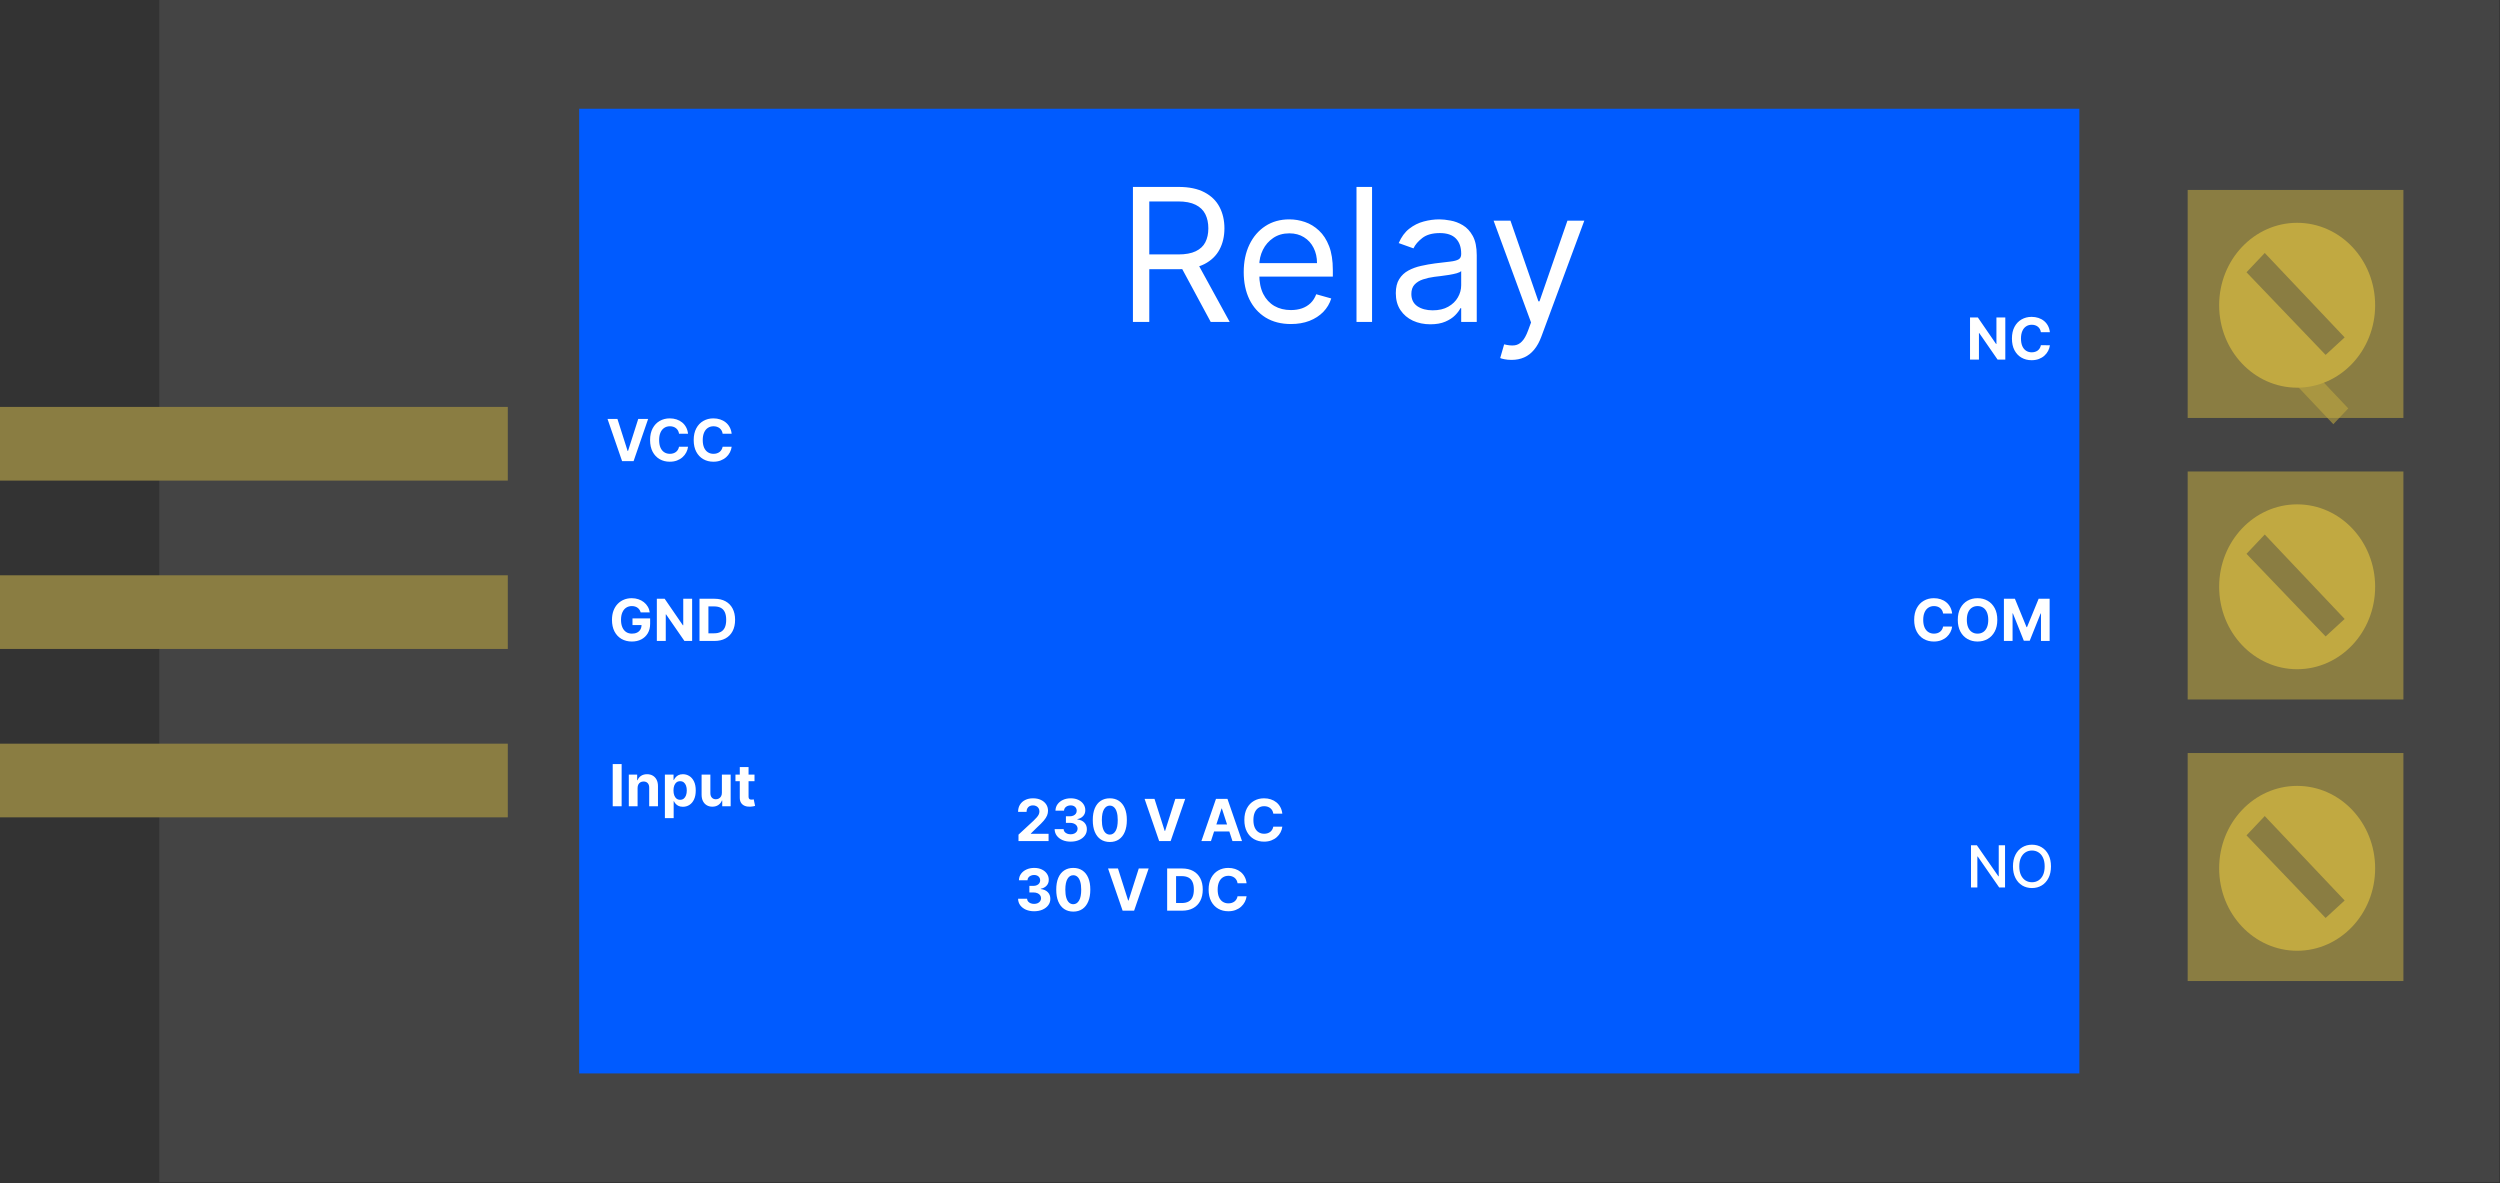 <svg width="862" height="408" viewBox="0 0 862 408" fill="none" xmlns="http://www.w3.org/2000/svg">
<rect x="0" y="0" width="862" height="408" fill="#333333" stroke="none"/>
<g clip-path="url(#clip0_440_3)">
<path d="M54.935 0V407.606H861.74V0H54.935ZM804.536 146.3L776.991 117.188L782.182 111.712L809.726 140.823L804.536 146.3Z" fill="#444444"/>
<path d="M782.168 111.707L776.984 117.186L804.528 146.297L809.712 140.818L782.168 111.707Z" fill="#8A7D42"/>
<path  id="relayPin1" class="hoverable"  d="M175.091 140.307H0V165.707H175.091V140.307Z" fill="#8A7D42"/>
<path  id="relayPin2" class="hoverable"  d="M175.091 198.358H0V223.758H175.091V198.358Z" fill="#8A7D42"/>
<path  id="relayPin3" class="hoverable"  d="M175.091 256.418H0V281.819H175.091V256.418Z" fill="#8A7D42"/>
<path d="M716.969 37.494H199.697V370.113H716.969V37.494Z" fill="#005BFF"/>
<path d="M212.892 144.455L216.408 155.506H216.543L220.065 144.455H223.474L218.46 159H214.497L209.476 144.455H212.892ZM237.239 149.547H234.128C234.071 149.144 233.955 148.787 233.78 148.474C233.605 148.157 233.38 147.887 233.105 147.665C232.83 147.442 232.513 147.272 232.153 147.153C231.798 147.035 231.412 146.976 230.996 146.976C230.243 146.976 229.587 147.163 229.028 147.537C228.47 147.906 228.036 148.446 227.729 149.156C227.421 149.862 227.267 150.719 227.267 151.727C227.267 152.764 227.421 153.635 227.729 154.341C228.041 155.046 228.477 155.579 229.036 155.939C229.594 156.299 230.241 156.479 230.974 156.479C231.386 156.479 231.768 156.424 232.118 156.315C232.473 156.206 232.788 156.048 233.062 155.839C233.337 155.626 233.564 155.368 233.744 155.065C233.929 154.762 234.057 154.417 234.128 154.028L237.239 154.043C237.158 154.71 236.957 155.354 236.635 155.974C236.318 156.59 235.889 157.142 235.349 157.629C234.814 158.112 234.175 158.496 233.432 158.78C232.693 159.059 231.857 159.199 230.925 159.199C229.627 159.199 228.467 158.905 227.445 158.318C226.427 157.731 225.622 156.881 225.03 155.768C224.443 154.656 224.149 153.309 224.149 151.727C224.149 150.141 224.447 148.792 225.044 147.679C225.641 146.566 226.45 145.719 227.473 145.136C228.496 144.549 229.646 144.256 230.925 144.256C231.768 144.256 232.549 144.374 233.268 144.611C233.993 144.848 234.634 145.193 235.193 145.648C235.752 146.098 236.206 146.649 236.557 147.303C236.912 147.956 237.139 148.704 237.239 149.547ZM252.278 149.547H249.167C249.11 149.144 248.994 148.787 248.819 148.474C248.644 148.157 248.419 147.887 248.144 147.665C247.87 147.442 247.552 147.272 247.192 147.153C246.837 147.035 246.451 146.976 246.035 146.976C245.282 146.976 244.626 147.163 244.067 147.537C243.509 147.906 243.076 148.446 242.768 149.156C242.46 149.862 242.306 150.719 242.306 151.727C242.306 152.764 242.46 153.635 242.768 154.341C243.08 155.046 243.516 155.579 244.075 155.939C244.633 156.299 245.28 156.479 246.013 156.479C246.425 156.479 246.807 156.424 247.157 156.315C247.512 156.206 247.827 156.048 248.102 155.839C248.376 155.626 248.603 155.368 248.783 155.065C248.968 154.762 249.096 154.417 249.167 154.028L252.278 154.043C252.197 154.71 251.996 155.354 251.674 155.974C251.357 156.59 250.928 157.142 250.388 157.629C249.853 158.112 249.214 158.496 248.471 158.78C247.732 159.059 246.897 159.199 245.964 159.199C244.666 159.199 243.506 158.905 242.484 158.318C241.466 157.731 240.661 156.881 240.069 155.768C239.482 154.656 239.188 153.309 239.188 151.727C239.188 150.141 239.487 148.792 240.083 147.679C240.68 146.566 241.489 145.719 242.512 145.136C243.535 144.549 244.685 144.256 245.964 144.256C246.807 144.256 247.588 144.374 248.308 144.611C249.032 144.848 249.674 145.193 250.232 145.648C250.791 146.098 251.246 146.649 251.596 147.303C251.951 147.956 252.178 148.704 252.278 149.547Z" fill="white"/>
<path d="M214.339 263.455V278H211.264V263.455H214.339ZM219.838 271.693V278H216.813V267.091H219.696V269.016H219.824C220.066 268.381 220.471 267.879 221.039 267.51C221.607 267.136 222.296 266.949 223.105 266.949C223.863 266.949 224.524 267.115 225.087 267.446C225.65 267.777 226.088 268.251 226.401 268.866C226.713 269.477 226.87 270.206 226.87 271.054V278H223.844V271.594C223.849 270.926 223.678 270.405 223.333 270.031C222.987 269.652 222.511 269.463 221.905 269.463C221.498 269.463 221.138 269.551 220.826 269.726C220.518 269.901 220.276 270.157 220.101 270.493C219.931 270.824 219.843 271.224 219.838 271.693ZM229.254 282.091V267.091H232.237V268.923H232.372C232.505 268.63 232.696 268.331 232.947 268.028C233.203 267.721 233.535 267.465 233.942 267.261C234.354 267.053 234.865 266.949 235.476 266.949C236.271 266.949 237.005 267.157 237.678 267.574C238.35 267.986 238.887 268.608 239.29 269.442C239.692 270.27 239.893 271.31 239.893 272.56C239.893 273.777 239.697 274.804 239.304 275.642C238.916 276.475 238.385 277.107 237.713 277.538C237.045 277.964 236.297 278.178 235.469 278.178C234.882 278.178 234.382 278.08 233.97 277.886C233.563 277.692 233.229 277.448 232.969 277.155C232.708 276.857 232.509 276.556 232.372 276.253H232.28V282.091H229.254ZM232.216 272.545C232.216 273.194 232.306 273.76 232.486 274.243C232.666 274.726 232.926 275.102 233.267 275.372C233.608 275.637 234.022 275.77 234.51 275.77C235.002 275.77 235.419 275.635 235.76 275.365C236.101 275.09 236.359 274.712 236.534 274.229C236.714 273.741 236.804 273.18 236.804 272.545C236.804 271.916 236.716 271.362 236.541 270.884C236.366 270.405 236.108 270.031 235.767 269.761C235.426 269.491 235.007 269.357 234.51 269.357C234.018 269.357 233.601 269.487 233.26 269.747C232.924 270.008 232.666 270.377 232.486 270.855C232.306 271.333 232.216 271.897 232.216 272.545ZM248.906 273.355V267.091H251.932V278H249.027V276.018H248.913C248.667 276.658 248.258 277.171 247.685 277.56C247.116 277.948 246.423 278.142 245.604 278.142C244.875 278.142 244.233 277.976 243.679 277.645C243.125 277.313 242.692 276.842 242.379 276.232C242.071 275.621 241.915 274.889 241.911 274.037V267.091H244.936V273.497C244.941 274.141 245.114 274.65 245.455 275.024C245.795 275.398 246.252 275.585 246.825 275.585C247.19 275.585 247.531 275.502 247.848 275.337C248.165 275.166 248.421 274.915 248.615 274.584C248.814 274.252 248.911 273.843 248.906 273.355ZM260.154 267.091V269.364H253.585V267.091H260.154ZM255.076 264.477H258.102V274.648C258.102 274.927 258.145 275.145 258.23 275.301C258.315 275.453 258.433 275.559 258.585 275.621C258.741 275.682 258.921 275.713 259.125 275.713C259.267 275.713 259.409 275.701 259.551 275.678C259.693 275.649 259.802 275.628 259.877 275.614L260.353 277.865C260.202 277.912 259.989 277.967 259.714 278.028C259.44 278.095 259.106 278.135 258.713 278.149C257.984 278.178 257.344 278.08 256.795 277.858C256.251 277.635 255.827 277.29 255.524 276.821C255.221 276.352 255.072 275.76 255.076 275.045V264.477Z" fill="white"/>
<path d="M220.909 211.156C220.81 210.811 220.67 210.505 220.49 210.24C220.31 209.97 220.09 209.743 219.83 209.558C219.574 209.369 219.28 209.224 218.949 209.125C218.622 209.026 218.26 208.976 217.862 208.976C217.119 208.976 216.465 209.161 215.902 209.53C215.343 209.899 214.908 210.437 214.595 211.142C214.283 211.843 214.126 212.7 214.126 213.713C214.126 214.726 214.28 215.588 214.588 216.298C214.896 217.009 215.331 217.551 215.895 217.925C216.458 218.294 217.124 218.479 217.891 218.479C218.587 218.479 219.181 218.356 219.673 218.109C220.17 217.858 220.549 217.506 220.81 217.051C221.075 216.597 221.207 216.059 221.207 215.439L221.832 215.531H218.082V213.216H224.169V215.048C224.169 216.327 223.899 217.425 223.359 218.344C222.82 219.258 222.076 219.963 221.129 220.46C220.182 220.953 219.098 221.199 217.876 221.199C216.513 221.199 215.315 220.898 214.283 220.297C213.25 219.691 212.446 218.831 211.868 217.719C211.295 216.601 211.009 215.276 211.009 213.741C211.009 212.562 211.179 211.511 211.52 210.588C211.866 209.66 212.348 208.874 212.969 208.23C213.589 207.586 214.311 207.096 215.135 206.76C215.959 206.424 216.851 206.256 217.812 206.256C218.636 206.256 219.403 206.376 220.114 206.618C220.824 206.855 221.454 207.191 222.003 207.626C222.557 208.062 223.009 208.58 223.359 209.182C223.71 209.778 223.935 210.437 224.034 211.156H220.909ZM238.645 206.455V221H235.989L229.661 211.845H229.554V221H226.479V206.455H229.178L235.456 215.602H235.584V206.455H238.645ZM246.342 221H241.186V206.455H246.385C247.848 206.455 249.107 206.746 250.163 207.328C251.219 207.906 252.031 208.737 252.599 209.821C253.172 210.905 253.459 212.203 253.459 213.713C253.459 215.228 253.172 216.53 252.599 217.619C252.031 218.708 251.214 219.544 250.149 220.126C249.089 220.709 247.82 221 246.342 221ZM244.261 218.365H246.214C247.124 218.365 247.888 218.204 248.509 217.882C249.134 217.555 249.602 217.051 249.915 216.369C250.232 215.683 250.391 214.797 250.391 213.713C250.391 212.638 250.232 211.76 249.915 211.078C249.602 210.396 249.136 209.894 248.516 209.572C247.895 209.25 247.131 209.089 246.222 209.089H244.261V218.365Z" fill="white"/>
<path d="M780.481 87.234L775.297 92.713L802.841 121.824L808.025 116.345L780.481 87.234Z" fill="#444444"/>
<path d="M792.057 76.825C777.206 76.825 765.163 89.552 765.163 105.249C765.163 120.945 777.206 133.672 792.057 133.672C806.908 133.672 818.95 120.945 818.95 105.249C818.95 89.543 806.917 76.825 792.057 76.825ZM801.872 122.366L774.593 93.879L780.888 87.226L808.433 116.337L801.872 122.366Z" fill="#C1A941"/>
<path opacity="0.56" id="relayConnector1" class="hoverable" d="M828.697 65.492H754.312V144.109H828.697V65.492Z" fill="#C1A941"/>
<path d="M780.48 184.308L775.296 189.787L802.84 218.898L808.024 213.419L780.48 184.308Z" fill="#444444"/>
<path d="M792.057 173.9C777.206 173.9 765.163 186.627 765.163 202.323C765.163 218.019 777.206 230.747 792.057 230.747C806.908 230.747 818.95 218.019 818.95 202.323C818.95 186.627 806.917 173.9 792.057 173.9ZM801.872 219.441L774.593 190.954L780.888 184.3L808.433 213.412L801.872 219.441Z" fill="#C1A941"/>
<path opacity="0.56" id="relayConnector2"  class="hoverable" d="M828.697 162.566H754.312V241.184H828.697V162.566Z" fill="#C1A941"/>
<path d="M780.485 281.389L775.301 286.868L802.844 315.978L808.029 310.499L780.485 281.389Z" fill="#444444"/>
<path d="M792.057 270.974C777.206 270.974 765.163 283.701 765.163 299.398C765.163 315.094 777.206 327.821 792.057 327.821C806.908 327.821 818.95 315.094 818.95 299.398C818.95 283.701 806.917 270.974 792.057 270.974ZM801.872 316.515L774.593 288.028L780.888 281.375L808.433 310.486L801.872 316.515Z" fill="#C1A941"/>
<path opacity="0.56"  id="relayConnector3" class="hoverable" d="M828.697 259.641H754.312V338.258H828.697V259.641Z" fill="#C1A941"/>
<path d="M390.636 111V64.454H406.364C410 64.454 412.985 65.076 415.318 66.318C417.652 67.546 419.379 69.235 420.5 71.386C421.621 73.538 422.182 75.985 422.182 78.727C422.182 81.47 421.621 83.901 420.5 86.023C419.379 88.144 417.659 89.811 415.341 91.023C413.023 92.22 410.061 92.818 406.455 92.818H393.727V87.727H406.273C408.758 87.727 410.758 87.364 412.273 86.636C413.803 85.909 414.909 84.879 415.591 83.546C416.288 82.197 416.636 80.591 416.636 78.727C416.636 76.864 416.288 75.235 415.591 73.841C414.894 72.447 413.78 71.371 412.25 70.614C410.72 69.841 408.697 69.454 406.182 69.454H396.273V111H390.636ZM412.545 90.091L424 111H417.455L406.182 90.091H412.545ZM445.108 111.727C441.744 111.727 438.843 110.985 436.403 109.5C433.979 108 432.108 105.909 430.79 103.227C429.487 100.53 428.835 97.394 428.835 93.818C428.835 90.242 429.487 87.091 430.79 84.364C432.108 81.621 433.941 79.485 436.29 77.954C438.653 76.409 441.411 75.636 444.562 75.636C446.381 75.636 448.176 75.939 449.949 76.546C451.722 77.151 453.335 78.136 454.79 79.5C456.244 80.849 457.403 82.636 458.267 84.864C459.131 87.091 459.562 89.833 459.562 93.091V95.364H432.653V90.727H454.108C454.108 88.758 453.714 87 452.926 85.454C452.153 83.909 451.047 82.689 449.608 81.796C448.184 80.901 446.502 80.454 444.562 80.454C442.426 80.454 440.578 80.985 439.017 82.046C437.472 83.091 436.282 84.454 435.449 86.136C434.616 87.818 434.199 89.621 434.199 91.546V94.636C434.199 97.273 434.653 99.508 435.562 101.341C436.487 103.159 437.767 104.545 439.403 105.5C441.04 106.439 442.941 106.909 445.108 106.909C446.517 106.909 447.79 106.712 448.926 106.318C450.078 105.909 451.07 105.303 451.903 104.5C452.737 103.682 453.381 102.667 453.835 101.455L459.017 102.909C458.472 104.667 457.555 106.212 456.267 107.545C454.979 108.864 453.388 109.894 451.494 110.636C449.6 111.364 447.472 111.727 445.108 111.727ZM473.085 64.454V111H467.722V64.454H473.085ZM493.182 111.818C490.97 111.818 488.962 111.402 487.159 110.568C485.356 109.72 483.924 108.5 482.864 106.909C481.803 105.303 481.273 103.364 481.273 101.091C481.273 99.091 481.667 97.47 482.455 96.227C483.242 94.97 484.295 93.985 485.614 93.273C486.932 92.561 488.386 92.03 489.977 91.682C491.583 91.318 493.197 91.03 494.818 90.818C496.939 90.546 498.659 90.341 499.977 90.204C501.311 90.053 502.28 89.803 502.886 89.454C503.508 89.106 503.818 88.5 503.818 87.636V87.454C503.818 85.212 503.205 83.47 501.977 82.227C500.765 80.985 498.924 80.364 496.455 80.364C493.894 80.364 491.886 80.924 490.432 82.046C488.977 83.167 487.955 84.364 487.364 85.636L482.273 83.818C483.182 81.697 484.394 80.046 485.909 78.864C487.439 77.667 489.106 76.833 490.909 76.364C492.727 75.879 494.515 75.636 496.273 75.636C497.394 75.636 498.682 75.773 500.136 76.046C501.606 76.303 503.023 76.841 504.386 77.659C505.765 78.477 506.909 79.712 507.818 81.364C508.727 83.015 509.182 85.227 509.182 88V111H503.818V106.273H503.545C503.182 107.03 502.576 107.841 501.727 108.705C500.879 109.568 499.75 110.303 498.341 110.909C496.932 111.515 495.212 111.818 493.182 111.818ZM494 107C496.121 107 497.909 106.583 499.364 105.75C500.833 104.917 501.939 103.841 502.682 102.523C503.439 101.205 503.818 99.818 503.818 98.364V93.454C503.591 93.727 503.091 93.977 502.318 94.204C501.561 94.417 500.682 94.606 499.682 94.773C498.697 94.924 497.735 95.061 496.795 95.182C495.871 95.288 495.121 95.379 494.545 95.454C493.152 95.636 491.848 95.932 490.636 96.341C489.439 96.735 488.47 97.333 487.727 98.136C487 98.924 486.636 100 486.636 101.364C486.636 103.227 487.326 104.636 488.705 105.591C490.098 106.53 491.864 107 494 107ZM521.176 124.091C520.267 124.091 519.456 124.015 518.744 123.864C518.032 123.727 517.54 123.591 517.267 123.455L518.631 118.727C519.934 119.061 521.085 119.182 522.085 119.091C523.085 119 523.972 118.553 524.744 117.75C525.532 116.962 526.252 115.682 526.903 113.909L527.903 111.182L514.994 76.091H520.812L530.449 103.909H530.812L540.449 76.091H546.267L531.449 116.091C530.782 117.894 529.956 119.386 528.972 120.568C527.987 121.765 526.843 122.652 525.54 123.227C524.252 123.803 522.797 124.091 521.176 124.091Z" fill="white"/>
<path d="M691.43 109.455V124H688.774L682.446 114.845H682.339V124H679.264V109.455H681.963L688.241 118.602H688.369V109.455H691.43ZM706.805 114.547H703.694C703.637 114.144 703.521 113.787 703.346 113.474C703.171 113.157 702.946 112.887 702.672 112.665C702.397 112.442 702.08 112.272 701.72 112.153C701.365 112.035 700.979 111.976 700.562 111.976C699.809 111.976 699.154 112.163 698.595 112.537C698.036 112.906 697.603 113.446 697.295 114.156C696.987 114.862 696.833 115.719 696.833 116.727C696.833 117.764 696.987 118.635 697.295 119.341C697.608 120.046 698.043 120.579 698.602 120.939C699.161 121.299 699.807 121.479 700.541 121.479C700.953 121.479 701.334 121.424 701.684 121.315C702.039 121.206 702.354 121.048 702.629 120.839C702.904 120.626 703.131 120.368 703.311 120.065C703.495 119.762 703.623 119.417 703.694 119.028L706.805 119.043C706.725 119.71 706.523 120.354 706.201 120.974C705.884 121.59 705.456 122.142 704.916 122.629C704.381 123.112 703.742 123.496 702.998 123.78C702.26 124.059 701.424 124.199 700.491 124.199C699.194 124.199 698.034 123.905 697.011 123.318C695.993 122.731 695.188 121.881 694.596 120.768C694.009 119.656 693.716 118.309 693.716 116.727C693.716 115.141 694.014 113.792 694.61 112.679C695.207 111.566 696.017 110.719 697.039 110.136C698.062 109.549 699.213 109.256 700.491 109.256C701.334 109.256 702.115 109.374 702.835 109.611C703.559 109.848 704.201 110.193 704.76 110.648C705.318 111.098 705.773 111.649 706.123 112.303C706.478 112.956 706.706 113.704 706.805 114.547Z" fill="white"/>
<path d="M673.098 211.547H669.987C669.93 211.144 669.814 210.787 669.639 210.474C669.464 210.157 669.239 209.887 668.964 209.665C668.69 209.442 668.373 209.272 668.013 209.153C667.658 209.035 667.272 208.976 666.855 208.976C666.102 208.976 665.446 209.163 664.888 209.537C664.329 209.906 663.896 210.446 663.588 211.156C663.28 211.862 663.126 212.719 663.126 213.727C663.126 214.764 663.28 215.635 663.588 216.341C663.901 217.046 664.336 217.579 664.895 217.939C665.454 218.299 666.1 218.479 666.834 218.479C667.246 218.479 667.627 218.424 667.977 218.315C668.332 218.206 668.647 218.048 668.922 217.839C669.196 217.626 669.424 217.368 669.604 217.065C669.788 216.762 669.916 216.417 669.987 216.028L673.098 216.043C673.018 216.71 672.816 217.354 672.494 217.974C672.177 218.59 671.749 219.142 671.209 219.629C670.674 220.112 670.035 220.496 669.291 220.78C668.553 221.059 667.717 221.199 666.784 221.199C665.487 221.199 664.327 220.905 663.304 220.318C662.286 219.731 661.481 218.881 660.889 217.768C660.302 216.656 660.009 215.309 660.009 213.727C660.009 212.141 660.307 210.792 660.903 209.679C661.5 208.566 662.31 207.719 663.332 207.136C664.355 206.549 665.506 206.256 666.784 206.256C667.627 206.256 668.408 206.374 669.128 206.611C669.852 206.848 670.494 207.193 671.053 207.648C671.611 208.098 672.066 208.649 672.416 209.303C672.771 209.956 672.999 210.704 673.098 211.547ZM688.67 213.727C688.67 215.313 688.369 216.663 687.768 217.776C687.171 218.888 686.357 219.738 685.325 220.325C684.297 220.908 683.142 221.199 681.859 221.199C680.566 221.199 679.406 220.905 678.379 220.318C677.351 219.731 676.539 218.881 675.942 217.768C675.346 216.656 675.048 215.309 675.048 213.727C675.048 212.141 675.346 210.792 675.942 209.679C676.539 208.566 677.351 207.719 678.379 207.136C679.406 206.549 680.566 206.256 681.859 206.256C683.142 206.256 684.297 206.549 685.325 207.136C686.357 207.719 687.171 208.566 687.768 209.679C688.369 210.792 688.67 212.141 688.67 213.727ZM685.552 213.727C685.552 212.7 685.398 211.833 685.09 211.128C684.787 210.422 684.359 209.887 683.805 209.523C683.251 209.158 682.602 208.976 681.859 208.976C681.115 208.976 680.467 209.158 679.913 209.523C679.359 209.887 678.928 210.422 678.62 211.128C678.317 211.833 678.165 212.7 678.165 213.727C678.165 214.755 678.317 215.621 678.62 216.327C678.928 217.032 679.359 217.567 679.913 217.932C680.467 218.296 681.115 218.479 681.859 218.479C682.602 218.479 683.251 218.296 683.805 217.932C684.359 217.567 684.787 217.032 685.09 216.327C685.398 215.621 685.552 214.755 685.552 213.727ZM690.948 206.455H694.74L698.746 216.227H698.917L702.922 206.455H706.715V221H703.732V211.533H703.611L699.847 220.929H697.816L694.051 211.497H693.931V221H690.948V206.455Z" fill="white"/>
<path d="M691.338 291.455V306H689.321L681.928 295.332H681.793V306H679.598V291.455H681.629L689.03 302.136H689.165V291.455H691.338ZM707.174 298.727C707.174 300.28 706.89 301.616 706.322 302.733C705.754 303.846 704.975 304.703 703.985 305.304C703.001 305.901 701.881 306.199 700.626 306.199C699.367 306.199 698.242 305.901 697.252 305.304C696.268 304.703 695.491 303.843 694.923 302.726C694.355 301.608 694.071 300.276 694.071 298.727C694.071 297.174 694.355 295.841 694.923 294.729C695.491 293.611 696.268 292.754 697.252 292.158C698.242 291.556 699.367 291.256 700.626 291.256C701.881 291.256 703.001 291.556 703.985 292.158C704.975 292.754 705.754 293.611 706.322 294.729C706.89 295.841 707.174 297.174 707.174 298.727ZM705.001 298.727C705.001 297.544 704.809 296.547 704.426 295.737C704.047 294.923 703.526 294.307 702.863 293.891C702.205 293.469 701.459 293.259 700.626 293.259C699.788 293.259 699.04 293.469 698.382 293.891C697.724 294.307 697.203 294.923 696.819 295.737C696.44 296.547 696.251 297.544 696.251 298.727C696.251 299.911 696.44 300.91 696.819 301.724C697.203 302.534 697.724 303.15 698.382 303.571C699.04 303.988 699.788 304.196 700.626 304.196C701.459 304.196 702.205 303.988 702.863 303.571C703.526 303.15 704.047 302.534 704.426 301.724C704.809 300.91 705.001 299.911 705.001 298.727Z" fill="white"/>
<path d="M351.179 290V287.784L356.357 282.99C356.797 282.564 357.166 282.18 357.464 281.839C357.768 281.499 357.997 281.165 358.153 280.838C358.31 280.507 358.388 280.149 358.388 279.766C358.388 279.339 358.291 278.973 358.097 278.665C357.902 278.352 357.637 278.113 357.301 277.947C356.965 277.777 356.584 277.692 356.158 277.692C355.713 277.692 355.324 277.782 354.993 277.962C354.661 278.142 354.406 278.4 354.226 278.736C354.046 279.072 353.956 279.472 353.956 279.936H351.037C351.037 278.984 351.252 278.158 351.683 277.457C352.114 276.757 352.718 276.214 353.494 275.831C354.271 275.447 355.166 275.256 356.179 275.256C357.221 275.256 358.127 275.44 358.899 275.81C359.676 276.174 360.279 276.681 360.71 277.33C361.141 277.978 361.357 278.722 361.357 279.56C361.357 280.109 361.248 280.651 361.03 281.186C360.817 281.721 360.436 282.315 359.886 282.969C359.337 283.617 358.563 284.396 357.564 285.305L355.44 287.386V287.486H361.548V290H351.179ZM369.153 290.199C368.092 290.199 367.148 290.017 366.319 289.652C365.495 289.283 364.844 288.776 364.366 288.132C363.893 287.483 363.649 286.735 363.635 285.888H366.731C366.75 286.243 366.866 286.555 367.079 286.825C367.297 287.09 367.586 287.296 367.946 287.443C368.306 287.59 368.71 287.663 369.16 287.663C369.629 287.663 370.043 287.58 370.403 287.415C370.763 287.249 371.045 287.019 371.248 286.726C371.452 286.432 371.554 286.094 371.554 285.71C371.554 285.322 371.445 284.979 371.227 284.68C371.014 284.377 370.706 284.141 370.304 283.97C369.906 283.8 369.432 283.714 368.883 283.714H367.527V281.456H368.883C369.347 281.456 369.757 281.375 370.112 281.214C370.472 281.054 370.751 280.831 370.95 280.547C371.149 280.258 371.248 279.922 371.248 279.538C371.248 279.174 371.161 278.854 370.985 278.58C370.815 278.3 370.574 278.082 370.261 277.926C369.953 277.77 369.593 277.692 369.181 277.692C368.765 277.692 368.384 277.768 368.038 277.919C367.692 278.066 367.415 278.277 367.207 278.551C366.999 278.826 366.887 279.148 366.873 279.517H363.926C363.94 278.679 364.179 277.94 364.643 277.301C365.107 276.662 365.732 276.162 366.518 275.803C367.309 275.438 368.201 275.256 369.196 275.256C370.199 275.256 371.078 275.438 371.831 275.803C372.583 276.167 373.168 276.66 373.585 277.28C374.006 277.895 374.215 278.587 374.21 279.354C374.215 280.168 373.961 280.848 373.45 281.392C372.943 281.937 372.283 282.282 371.468 282.429V282.543C372.538 282.68 373.353 283.052 373.912 283.658C374.475 284.259 374.754 285.012 374.75 285.916C374.754 286.745 374.515 287.481 374.032 288.125C373.554 288.769 372.894 289.276 372.051 289.645C371.208 290.014 370.242 290.199 369.153 290.199ZM382.663 290.32C381.442 290.315 380.391 290.014 379.51 289.418C378.634 288.821 377.959 287.957 377.486 286.825C377.017 285.694 376.785 284.332 376.79 282.741C376.79 281.155 377.024 279.804 377.493 278.686C377.966 277.569 378.641 276.719 379.517 276.136C380.398 275.549 381.446 275.256 382.663 275.256C383.88 275.256 384.927 275.549 385.803 276.136C386.683 276.723 387.36 277.576 387.834 278.693C388.307 279.806 388.542 281.155 388.537 282.741C388.537 284.337 388.3 285.701 387.827 286.832C387.358 287.964 386.686 288.828 385.81 289.425C384.934 290.021 383.885 290.32 382.663 290.32ZM382.663 287.77C383.497 287.77 384.162 287.351 384.659 286.513C385.156 285.675 385.402 284.418 385.398 282.741C385.398 281.638 385.284 280.72 385.057 279.986C384.834 279.252 384.517 278.7 384.105 278.331C383.698 277.962 383.217 277.777 382.663 277.777C381.835 277.777 381.172 278.191 380.675 279.02C380.178 279.848 379.927 281.089 379.922 282.741C379.922 283.859 380.033 284.792 380.256 285.54C380.483 286.283 380.803 286.842 381.214 287.216C381.626 287.585 382.109 287.77 382.663 287.77ZM398.072 275.455L401.587 286.506H401.722L405.245 275.455H408.654L403.64 290H399.677L394.656 275.455H398.072ZM417.541 290H414.245L419.267 275.455H423.23L428.244 290H424.949L421.305 278.778H421.191L417.541 290ZM417.335 284.283H425.119V286.683H417.335V284.283ZM442.145 280.547H439.034C438.977 280.144 438.861 279.787 438.686 279.474C438.511 279.157 438.286 278.887 438.011 278.665C437.737 278.442 437.42 278.272 437.06 278.153C436.705 278.035 436.319 277.976 435.902 277.976C435.149 277.976 434.493 278.163 433.935 278.537C433.376 278.906 432.943 279.446 432.635 280.156C432.327 280.862 432.173 281.719 432.173 282.727C432.173 283.764 432.327 284.635 432.635 285.341C432.947 286.046 433.383 286.579 433.942 286.939C434.5 287.299 435.147 287.479 435.881 287.479C436.293 287.479 436.674 287.424 437.024 287.315C437.379 287.206 437.694 287.048 437.969 286.839C438.243 286.626 438.471 286.368 438.651 286.065C438.835 285.762 438.963 285.417 439.034 285.028L442.145 285.043C442.064 285.71 441.863 286.354 441.541 286.974C441.224 287.59 440.795 288.142 440.256 288.629C439.721 289.112 439.081 289.496 438.338 289.78C437.599 290.059 436.764 290.199 435.831 290.199C434.534 290.199 433.374 289.905 432.351 289.318C431.333 288.731 430.528 287.881 429.936 286.768C429.349 285.656 429.055 284.309 429.055 282.727C429.055 281.141 429.354 279.792 429.95 278.679C430.547 277.566 431.357 276.719 432.379 276.136C433.402 275.549 434.553 275.256 435.831 275.256C436.674 275.256 437.455 275.374 438.175 275.611C438.899 275.848 439.541 276.193 440.099 276.648C440.658 277.098 441.113 277.649 441.463 278.303C441.818 278.956 442.045 279.704 442.145 280.547ZM356.555 314.199C355.495 314.199 354.55 314.017 353.722 313.652C352.898 313.283 352.247 312.776 351.768 312.132C351.295 311.483 351.051 310.735 351.037 309.888H354.134C354.152 310.243 354.268 310.555 354.482 310.825C354.699 311.09 354.988 311.296 355.348 311.443C355.708 311.59 356.113 311.663 356.562 311.663C357.031 311.663 357.446 311.58 357.805 311.415C358.165 311.249 358.447 311.019 358.651 310.726C358.854 310.432 358.956 310.094 358.956 309.71C358.956 309.322 358.847 308.979 358.629 308.68C358.416 308.377 358.108 308.141 357.706 307.97C357.308 307.8 356.835 307.714 356.286 307.714H354.929V305.456H356.286C356.75 305.456 357.159 305.375 357.514 305.214C357.874 305.054 358.153 304.831 358.352 304.547C358.551 304.258 358.651 303.922 358.651 303.538C358.651 303.174 358.563 302.854 358.388 302.58C358.217 302.3 357.976 302.082 357.663 301.926C357.356 301.77 356.996 301.692 356.584 301.692C356.167 301.692 355.786 301.768 355.44 301.919C355.095 302.066 354.818 302.277 354.609 302.551C354.401 302.826 354.29 303.148 354.276 303.517H351.328C351.342 302.679 351.581 301.94 352.045 301.301C352.509 300.662 353.134 300.162 353.92 299.803C354.711 299.438 355.604 299.256 356.598 299.256C357.602 299.256 358.48 299.438 359.233 299.803C359.986 300.167 360.571 300.66 360.987 301.28C361.409 301.895 361.617 302.587 361.612 303.354C361.617 304.168 361.364 304.848 360.852 305.392C360.346 305.937 359.685 306.282 358.871 306.429V306.543C359.941 306.68 360.755 307.052 361.314 307.658C361.877 308.259 362.157 309.012 362.152 309.916C362.157 310.745 361.918 311.481 361.435 312.125C360.956 312.769 360.296 313.276 359.453 313.645C358.61 314.014 357.644 314.199 356.555 314.199ZM370.066 314.32C368.844 314.315 367.793 314.014 366.912 313.418C366.036 312.821 365.362 311.957 364.888 310.825C364.419 309.694 364.187 308.332 364.192 306.741C364.192 305.155 364.426 303.804 364.895 302.686C365.369 301.569 366.043 300.719 366.919 300.136C367.8 299.549 368.849 299.256 370.066 299.256C371.283 299.256 372.329 299.549 373.205 300.136C374.086 300.723 374.763 301.576 375.236 302.693C375.71 303.806 375.944 305.155 375.939 306.741C375.939 308.337 375.703 309.701 375.229 310.832C374.76 311.964 374.088 312.828 373.212 313.425C372.336 314.021 371.287 314.32 370.066 314.32ZM370.066 311.77C370.899 311.77 371.564 311.351 372.061 310.513C372.559 309.675 372.805 308.418 372.8 306.741C372.8 305.638 372.686 304.72 372.459 303.986C372.237 303.252 371.919 302.7 371.507 302.331C371.1 301.962 370.62 301.777 370.066 301.777C369.237 301.777 368.574 302.191 368.077 303.02C367.58 303.848 367.329 305.089 367.324 306.741C367.324 307.859 367.435 308.792 367.658 309.54C367.885 310.283 368.205 310.842 368.617 311.216C369.029 311.585 369.512 311.77 370.066 311.77ZM385.474 299.455L388.99 310.506H389.125L392.647 299.455H396.056L391.042 314H387.079L382.058 299.455H385.474ZM407.592 314H402.436V299.455H407.635C409.098 299.455 410.357 299.746 411.413 300.328C412.469 300.906 413.281 301.737 413.849 302.821C414.422 303.905 414.709 305.203 414.709 306.713C414.709 308.228 414.422 309.53 413.849 310.619C413.281 311.708 412.464 312.544 411.399 313.126C410.339 313.709 409.07 314 407.592 314ZM405.511 311.365H407.464C408.374 311.365 409.138 311.204 409.759 310.882C410.384 310.555 410.852 310.051 411.165 309.369C411.482 308.683 411.641 307.797 411.641 306.713C411.641 305.638 411.482 304.76 411.165 304.078C410.852 303.396 410.386 302.894 409.766 302.572C409.145 302.25 408.381 302.089 407.472 302.089H405.511V311.365ZM429.821 304.547H426.71C426.653 304.144 426.537 303.787 426.362 303.474C426.187 303.157 425.962 302.887 425.687 302.665C425.413 302.442 425.095 302.272 424.735 302.153C424.38 302.035 423.994 301.976 423.578 301.976C422.825 301.976 422.169 302.163 421.61 302.537C421.052 302.906 420.618 303.446 420.311 304.156C420.003 304.862 419.849 305.719 419.849 306.727C419.849 307.764 420.003 308.635 420.311 309.341C420.623 310.046 421.059 310.579 421.618 310.939C422.176 311.299 422.823 311.479 423.556 311.479C423.968 311.479 424.35 311.424 424.7 311.315C425.055 311.206 425.37 311.048 425.645 310.839C425.919 310.626 426.146 310.368 426.326 310.065C426.511 309.762 426.639 309.417 426.71 309.028L429.821 309.043C429.74 309.71 429.539 310.354 429.217 310.974C428.9 311.59 428.471 312.142 427.931 312.629C427.396 313.112 426.757 313.496 426.014 313.78C425.275 314.059 424.44 314.199 423.507 314.199C422.209 314.199 421.049 313.905 420.027 313.318C419.009 312.731 418.204 311.881 417.612 310.768C417.025 309.656 416.731 308.309 416.731 306.727C416.731 305.141 417.029 303.792 417.626 302.679C418.223 301.566 419.032 300.719 420.055 300.136C421.078 299.549 422.228 299.256 423.507 299.256C424.35 299.256 425.131 299.374 425.85 299.611C426.575 299.848 427.217 300.193 427.775 300.648C428.334 301.098 428.788 301.649 429.139 302.303C429.494 302.956 429.721 303.704 429.821 304.547Z" fill="white"/>
</g>
<defs>
<clipPath id="clip0_440_3">
<rect width="862" height="408" fill="white"/>
</clipPath>
</defs>
</svg>
